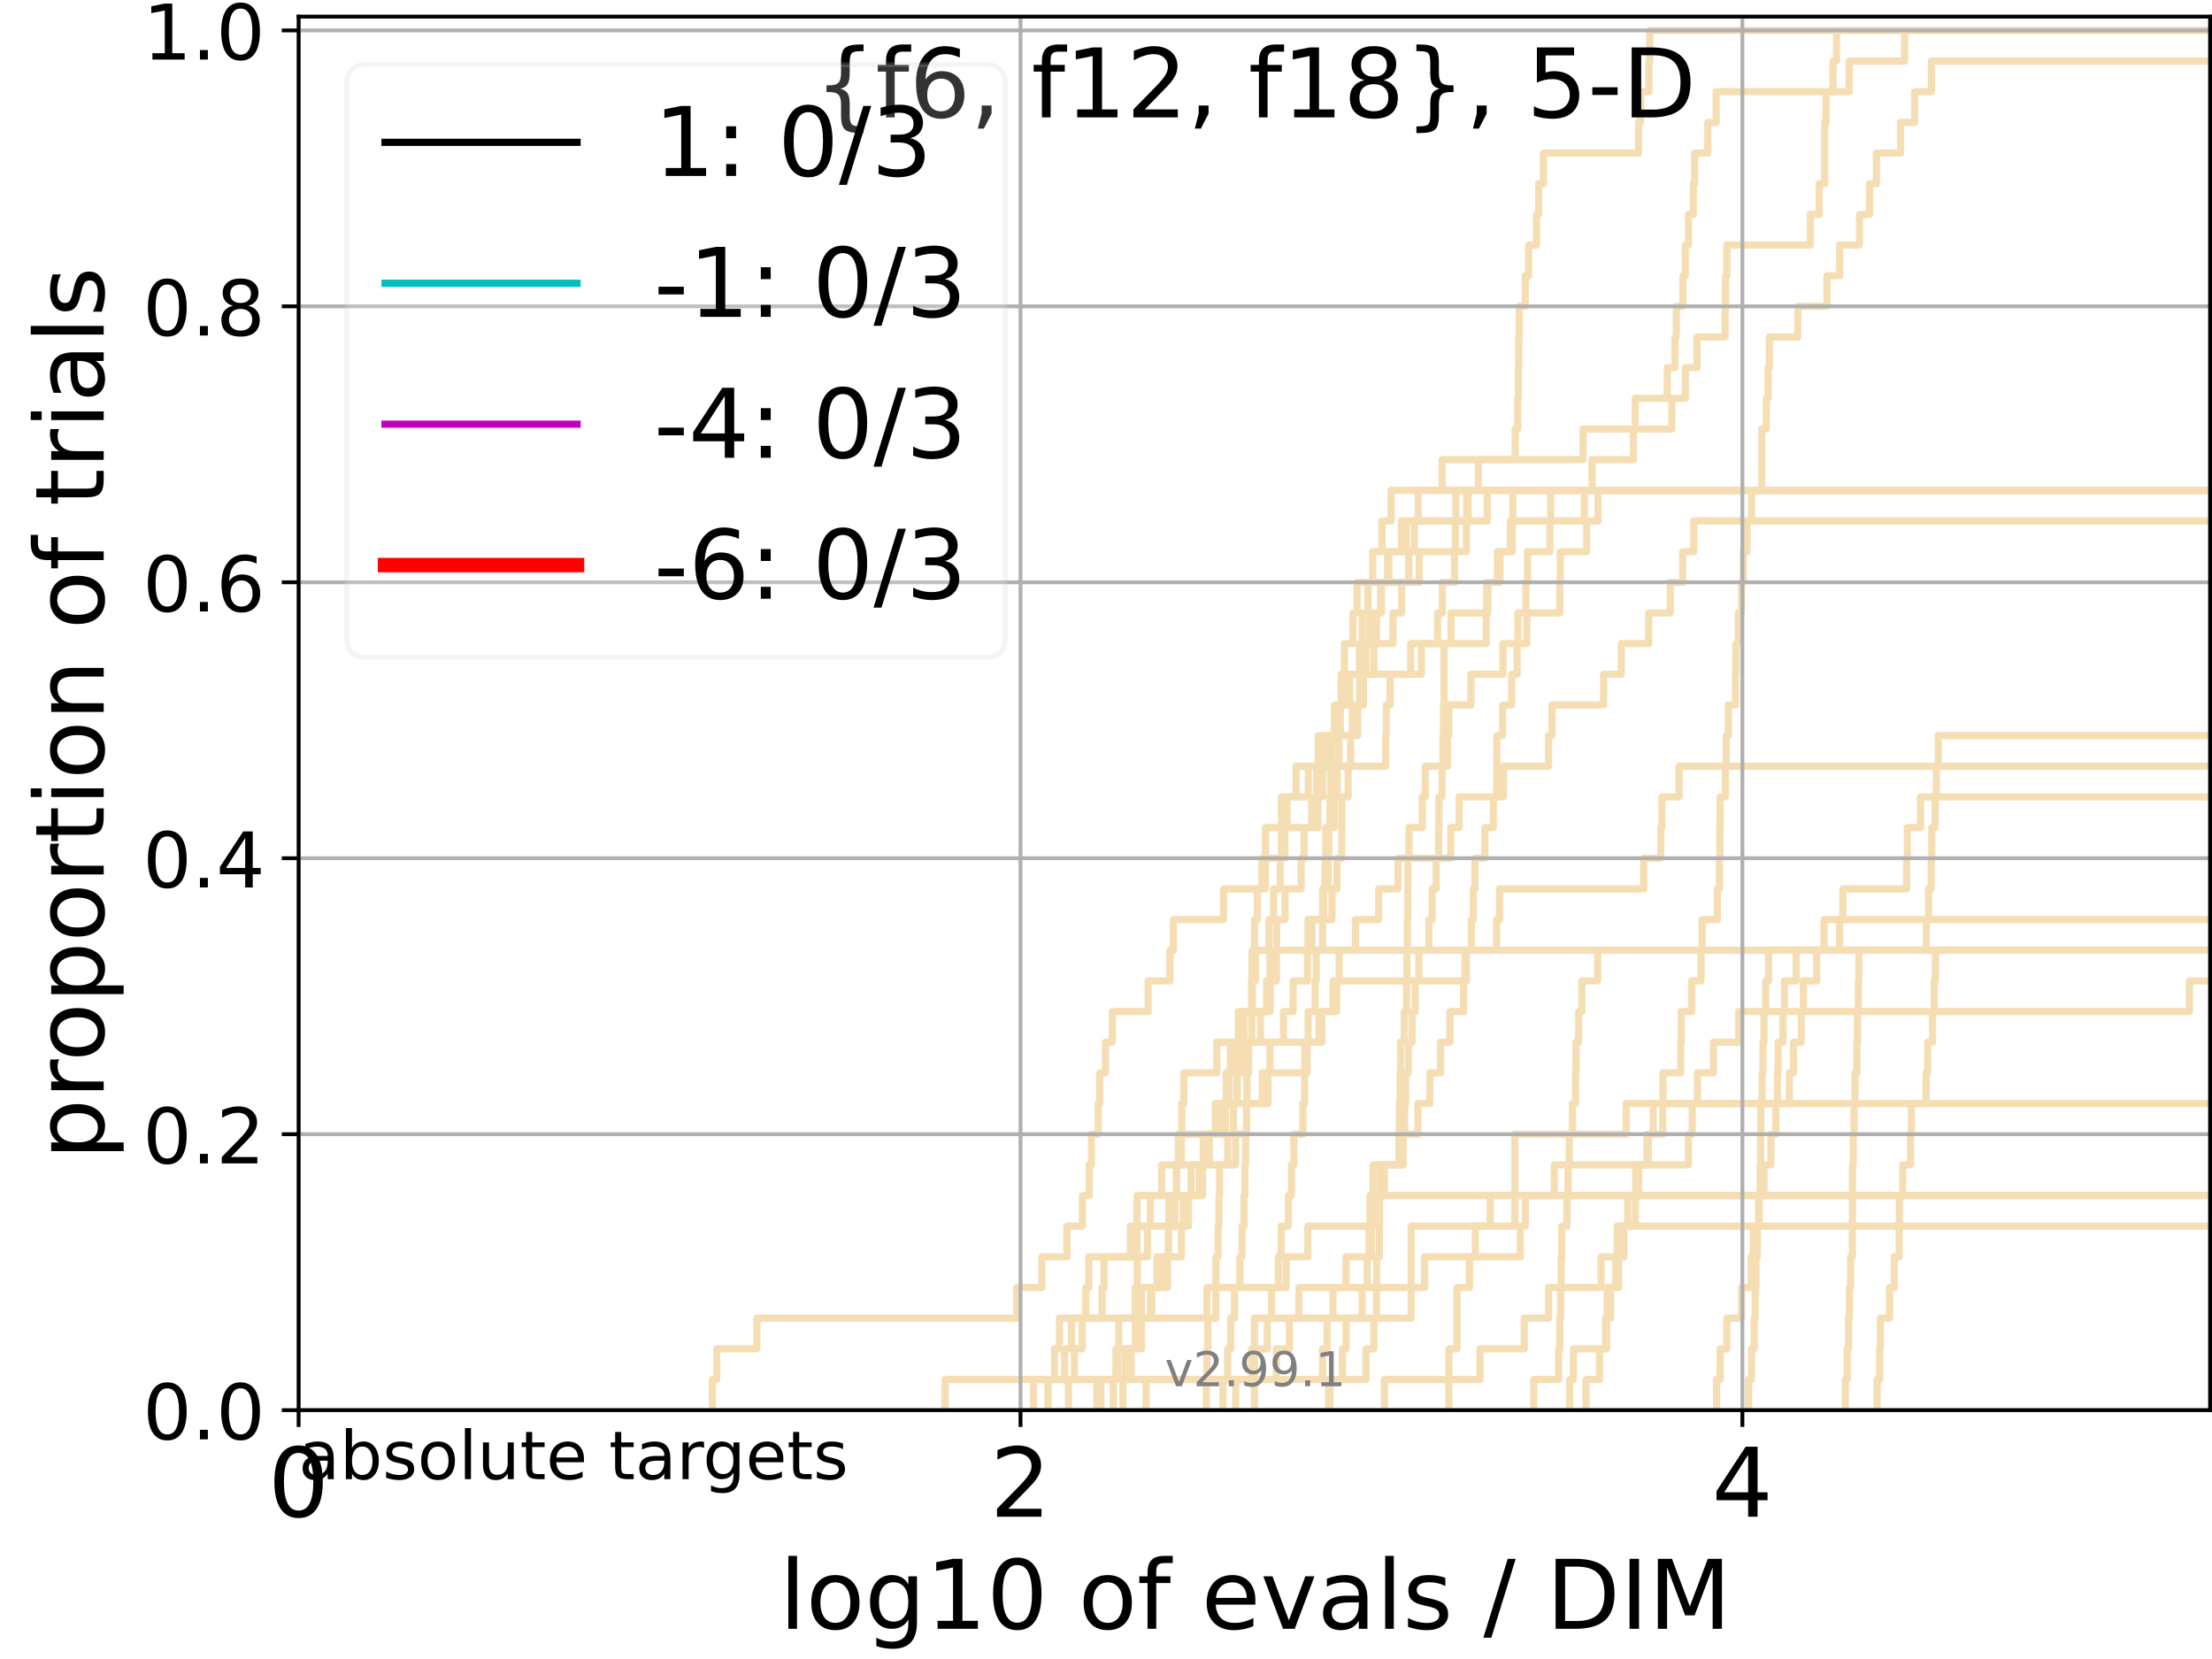 <?xml version="1.0" encoding="utf-8" standalone="no"?>
<!DOCTYPE svg PUBLIC "-//W3C//DTD SVG 1.1//EN"
  "http://www.w3.org/Graphics/SVG/1.1/DTD/svg11.dtd">
<!-- Created with matplotlib (https://matplotlib.org/) -->
<svg height="345.6pt" version="1.1" viewBox="0 0 460.8 345.6" width="460.8pt" xmlns="http://www.w3.org/2000/svg" xmlns:xlink="http://www.w3.org/1999/xlink">
 <defs>
  <style type="text/css">*{stroke-linecap:butt;stroke-linejoin:round;}</style>
 </defs>
 <g id="figure_1">
  <g id="patch_1">
   <path d="M 0 345.6 
L 460.8 345.6 
L 460.8 0 
L 0 0 
z
" style="fill:#ffffff;"/>
  </g>
  <g id="axes_1">
   <g id="patch_2">
    <path d="M 62.208 293.76 
L 460.8 293.76 
L 460.8 3.456 
L 62.208 3.456 
z
" style="fill:#ffffff;"/>
   </g>
   <g id="line2d_1">
    <path clip-path="url(#p919d29b42c)" d="M 228.506 293.76 
L 228.506 287.373 
L 232.468 287.373 
L 232.468 280.985 
L 233.066 280.985 
L 233.066 274.598 
L 251.44 274.598 
L 251.44 268.211 
L 267.926 268.211 
L 267.926 261.823 
L 272.456 261.823 
L 272.456 255.436 
L 285.392 255.436 
L 285.392 249.049 
L 285.392 249.049 
L 285.392 249.049 
L 460.8 249.049 
" style="fill:none;stroke:#f5deb3;stroke-linecap:square;stroke-width:1.5;"/>
   </g>
   <g id="line2d_2"/>
   <g id="line2d_3">
    <path clip-path="url(#p919d29b42c)" d="M 148.387 293.76 
L 148.387 287.373 
L 149.307 287.373 
L 149.307 280.985 
L 157.665 280.985 
L 157.665 274.598 
L 211.798 274.598 
L 211.798 268.211 
L 217.041 268.211 
L 217.041 261.823 
L 222.246 261.823 
L 222.246 255.436 
L 225.482 255.436 
L 225.482 249.049 
L 226.903 249.049 
L 226.903 242.661 
L 227.363 242.661 
L 227.363 236.274 
L 228.786 236.274 
L 228.786 229.887 
L 229.102 229.887 
L 229.102 223.499 
L 230.301 223.499 
L 230.301 217.112 
L 231.713 217.112 
L 231.713 210.725 
L 239.188 210.725 
L 239.188 204.337 
L 243.718 204.337 
L 243.718 197.95 
L 244.44 197.95 
L 244.44 191.563 
L 254.889 191.563 
L 254.889 185.175 
L 262.89 185.175 
L 262.89 178.788 
L 266.952 178.788 
L 266.952 172.401 
L 274.549 172.401 
L 274.549 166.013 
L 275.542 166.013 
L 275.542 159.626 
L 277.055 159.626 
L 277.055 153.239 
L 278.881 153.239 
L 278.881 146.851 
L 281.167 146.851 
L 281.167 140.464 
L 286.204 140.464 
L 286.204 134.077 
L 290.187 134.077 
L 290.187 127.69 
L 292.004 127.69 
L 292.004 121.302 
L 295.65 121.302 
L 295.65 114.915 
L 303.188 114.915 
L 303.188 108.528 
L 303.269 108.528 
L 303.269 102.14 
L 303.269 102.14 
L 303.269 102.14 
L 460.8 102.14 
" style="fill:none;stroke:#f5deb3;stroke-linecap:square;stroke-width:1.5;"/>
   </g>
   <g id="line2d_4">
    <path clip-path="url(#p919d29b42c)" d="M 231.93 293.76 
L 231.93 287.373 
L 232.856 287.373 
L 232.856 280.985 
L 237.8 280.985 
L 237.8 274.598 
L 239.676 274.598 
L 239.676 268.211 
L 242.382 268.211 
L 242.382 261.823 
L 243.44 261.823 
L 243.44 255.436 
L 244.759 255.436 
L 244.759 249.049 
L 245.075 249.049 
L 245.075 242.661 
L 246.12 242.661 
L 246.12 236.274 
L 253.182 236.274 
L 253.182 229.887 
L 257.747 229.887 
L 257.747 223.499 
L 258.715 223.499 
L 258.715 217.112 
L 259.126 217.112 
L 259.126 210.725 
L 263.856 210.725 
L 263.856 204.337 
L 265.91 204.337 
L 265.91 197.95 
L 273.301 197.95 
L 273.301 191.563 
L 275.732 191.563 
L 275.732 185.175 
L 276.005 185.175 
L 276.005 178.788 
L 276.182 178.788 
L 276.182 172.401 
L 277.046 172.401 
L 277.046 166.013 
L 277.191 166.013 
L 277.191 159.626 
L 277.416 159.626 
L 277.416 153.239 
L 279.205 153.239 
L 279.205 146.851 
L 279.994 146.851 
L 279.994 140.464 
L 280.069 140.464 
L 280.069 134.077 
L 281.855 134.077 
L 281.855 127.69 
L 282.713 127.69 
L 282.713 121.302 
L 289.326 121.302 
L 289.326 114.915 
L 292.932 114.915 
L 292.932 108.528 
L 295.439 108.528 
L 295.439 102.14 
L 295.439 102.14 
L 295.439 102.14 
L 460.8 102.14 
" style="fill:none;stroke:#f5deb3;stroke-linecap:square;stroke-width:1.5;"/>
   </g>
   <g id="line2d_5"/>
   <g id="line2d_6"/>
   <g id="line2d_7">
    <path clip-path="url(#p919d29b42c)" d="M 254.763 293.76 
L 254.763 287.373 
L 255.754 287.373 
L 255.754 280.985 
L 256.392 280.985 
L 256.392 274.598 
L 257.168 274.598 
L 257.168 268.211 
L 258.299 268.211 
L 258.299 261.823 
L 258.731 261.823 
L 258.731 255.436 
L 259.142 255.436 
L 259.142 249.049 
L 259.33 249.049 
L 259.33 242.661 
L 259.485 242.661 
L 259.485 236.274 
L 259.702 236.274 
L 259.702 229.887 
L 259.764 229.887 
L 259.764 223.499 
L 260.101 223.499 
L 260.101 217.112 
L 260.765 217.112 
L 260.765 210.725 
L 260.884 210.725 
L 260.884 204.337 
L 261.533 204.337 
L 261.533 197.95 
L 264.341 197.95 
L 264.341 191.563 
L 265.33 191.563 
L 265.33 185.175 
L 266.691 185.175 
L 266.691 178.788 
L 267.673 178.788 
L 267.673 172.401 
L 268.094 172.401 
L 268.094 166.013 
L 269.995 166.013 
L 269.995 159.626 
L 274.588 159.626 
L 274.588 153.239 
L 277.959 153.239 
L 277.959 146.851 
L 279.4 146.851 
L 279.4 140.464 
L 296.093 140.464 
L 296.093 134.077 
L 302.275 134.077 
L 302.275 127.69 
L 309.957 127.69 
L 309.957 121.302 
L 311.921 121.302 
L 311.921 114.915 
L 314.631 114.915 
L 314.631 108.528 
L 315.157 108.528 
L 315.157 102.14 
L 461.8 102.14 
" style="fill:none;stroke:#f5deb3;stroke-linecap:square;stroke-width:1.5;"/>
   </g>
   <g id="line2d_8">
    <path clip-path="url(#p919d29b42c)" d="M 364.257 293.76 
L 364.257 287.373 
L 364.877 287.373 
L 364.877 280.985 
L 365.419 280.985 
L 365.419 274.598 
L 365.651 274.598 
L 365.651 268.211 
L 365.783 268.211 
L 365.783 261.823 
L 366.086 261.823 
L 366.086 255.436 
L 366.465 255.436 
L 366.465 249.049 
L 366.68 249.049 
L 366.68 242.661 
L 366.787 242.661 
L 366.787 236.274 
L 366.827 236.274 
L 366.827 229.887 
L 367.068 229.887 
L 367.068 223.499 
L 367.26 223.499 
L 367.26 217.112 
L 367.475 217.112 
L 367.475 210.725 
L 367.827 210.725 
L 367.827 204.337 
L 368.431 204.337 
L 368.431 197.95 
L 383.223 197.95 
L 383.223 191.563 
L 383.223 191.563 
L 383.223 191.563 
L 460.8 191.563 
" style="fill:none;stroke:#f5deb3;stroke-linecap:square;stroke-width:1.5;"/>
   </g>
   <g id="line2d_9">
    <path clip-path="url(#p919d29b42c)" d="M 251.301 293.76 
L 251.301 287.373 
L 251.42 287.373 
L 251.42 280.985 
L 251.619 280.985 
L 251.619 274.598 
L 253.276 274.598 
L 253.276 268.211 
L 253.295 268.211 
L 253.295 261.823 
L 253.742 261.823 
L 253.742 255.436 
L 253.927 255.436 
L 253.927 249.049 
L 254.056 249.049 
L 254.056 242.661 
L 255.754 242.661 
L 255.754 236.274 
L 256.967 236.274 
L 256.967 229.887 
L 257.681 229.887 
L 257.681 223.499 
L 257.796 223.499 
L 257.796 217.112 
L 258.331 217.112 
L 258.331 210.725 
L 260.705 210.725 
L 260.705 204.337 
L 260.84 204.337 
L 260.84 197.95 
L 261.342 197.95 
L 261.342 191.563 
L 261.924 191.563 
L 261.924 185.175 
L 263.624 185.175 
L 263.624 178.788 
L 263.638 178.788 
L 263.638 172.401 
L 266.927 172.401 
L 266.927 166.013 
L 272.549 166.013 
L 272.549 159.626 
L 288.647 159.626 
L 288.647 153.239 
L 288.786 153.239 
L 288.786 146.851 
L 289.575 146.851 
L 289.575 140.464 
L 293.883 140.464 
L 293.883 134.077 
L 299.477 134.077 
L 299.477 127.69 
L 300.479 127.69 
L 300.479 121.302 
L 303.004 121.302 
L 303.004 114.915 
L 305.477 114.915 
L 305.477 108.528 
L 305.829 108.528 
L 305.829 102.14 
L 307.953 102.14 
L 307.953 95.753 
L 315.648 95.753 
L 315.648 89.366 
L 316.167 89.366 
L 316.167 82.978 
L 316.295 82.978 
L 316.295 76.591 
L 316.377 76.591 
L 316.377 70.204 
L 316.488 70.204 
L 316.488 63.816 
L 317.736 63.816 
L 317.736 57.429 
L 318.451 57.429 
L 318.451 51.042 
L 320.094 51.042 
L 320.094 44.654 
L 320.543 44.654 
L 320.543 38.267 
L 321.506 38.267 
L 321.506 31.88 
L 341.333 31.88 
L 341.333 25.492 
L 341.788 25.492 
L 341.788 19.105 
L 343.503 19.105 
L 343.503 12.718 
L 343.681 12.718 
L 343.681 6.33 
L 343.681 6.33 
L 343.681 6.33 
L 460.8 6.33 
" style="fill:none;stroke:#f5deb3;stroke-linecap:square;stroke-width:1.5;"/>
   </g>
   <g id="line2d_10">
    <path clip-path="url(#p919d29b42c)" d="M 391.042 293.76 
L 391.042 287.373 
L 391.575 287.373 
L 391.575 280.985 
L 391.708 280.985 
L 391.708 274.598 
L 393.638 274.598 
L 393.638 268.211 
L 394.61 268.211 
L 394.61 261.823 
L 395.641 261.823 
L 395.641 255.436 
L 395.675 255.436 
L 395.675 249.049 
L 396.383 249.049 
L 396.383 242.661 
L 397.989 242.661 
L 397.989 236.274 
L 398.17 236.274 
L 398.17 229.887 
L 401.229 229.887 
L 401.229 223.499 
L 401.578 223.499 
L 401.578 217.112 
L 402.575 217.112 
L 402.575 210.725 
L 402.914 210.725 
L 402.914 204.337 
L 403.194 204.337 
L 403.194 197.95 
L 403.194 197.95 
L 403.194 197.95 
L 460.8 197.95 
" style="fill:none;stroke:#f5deb3;stroke-linecap:square;stroke-width:1.5;"/>
   </g>
   <g id="line2d_11">
    <path clip-path="url(#p919d29b42c)" d="M 233.927 293.76 
L 233.927 287.373 
L 235.616 287.373 
L 235.616 280.985 
L 236.507 280.985 
L 236.507 274.598 
L 239.932 274.598 
L 239.932 268.211 
L 241.016 268.211 
L 241.016 261.823 
L 243.389 261.823 
L 243.389 255.436 
L 243.516 255.436 
L 243.516 249.049 
L 245.099 249.049 
L 245.099 242.661 
L 245.459 242.661 
L 245.459 236.274 
L 246.19 236.274 
L 246.19 229.887 
L 246.608 229.887 
L 246.608 223.499 
L 253.482 223.499 
L 253.482 217.112 
L 257.959 217.112 
L 257.959 210.725 
L 264.448 210.725 
L 264.448 204.337 
L 264.555 204.337 
L 264.555 197.95 
L 264.555 197.95 
L 264.555 197.95 
L 460.8 197.95 
" style="fill:none;stroke:#f5deb3;stroke-linecap:square;stroke-width:1.5;"/>
   </g>
   <g id="line2d_12">
    <path clip-path="url(#p919d29b42c)" d="M 229.338 293.76 
L 229.338 287.373 
L 265.884 287.373 
L 265.884 280.985 
L 268.603 280.985 
L 268.603 274.598 
L 270.586 274.598 
L 270.586 268.211 
L 296.765 268.211 
L 296.765 261.823 
L 316.699 261.823 
L 316.699 255.436 
L 317.749 255.436 
L 317.749 249.049 
L 323.778 249.049 
L 323.778 242.661 
L 343.372 242.661 
L 343.372 236.274 
L 346.373 236.274 
L 346.373 229.887 
L 372.755 229.887 
L 372.755 223.499 
L 373.615 223.499 
L 373.615 217.112 
L 375.232 217.112 
L 375.232 210.725 
L 375.67 210.725 
L 375.67 204.337 
L 378.454 204.337 
L 378.454 197.95 
L 379.977 197.95 
L 379.977 191.563 
L 383.903 191.563 
L 383.903 185.175 
L 397.19 185.175 
L 397.19 178.788 
L 397.33 178.788 
L 397.33 172.401 
L 400.086 172.401 
L 400.086 166.013 
L 400.086 166.013 
L 400.086 166.013 
L 460.8 166.013 
" style="fill:none;stroke:#f5deb3;stroke-linecap:square;stroke-width:1.5;"/>
   </g>
   <g id="line2d_13">
    <path clip-path="url(#p919d29b42c)" d="M 301.819 293.76 
L 301.819 287.373 
L 301.819 287.373 
L 301.819 280.985 
L 303.525 280.985 
L 303.525 274.598 
L 303.525 274.598 
L 303.525 268.211 
L 306.121 268.211 
L 306.121 261.823 
L 307.334 261.823 
L 307.334 255.436 
L 310.421 255.436 
L 310.421 249.049 
L 310.421 249.049 
L 310.421 249.049 
L 460.8 249.049 
" style="fill:none;stroke:#f5deb3;stroke-linecap:square;stroke-width:1.5;"/>
   </g>
   <g id="line2d_14">
    <path clip-path="url(#p919d29b42c)" d="M 222.584 293.76 
L 222.584 287.373 
L 234.433 287.373 
L 234.433 280.985 
L 236.664 280.985 
L 236.664 274.598 
L 237.8 274.598 
L 237.8 268.211 
L 243.211 268.211 
L 243.211 261.823 
L 246.12 261.823 
L 246.12 255.436 
L 246.492 255.436 
L 246.492 249.049 
L 250.513 249.049 
L 250.513 242.661 
L 251.141 242.661 
L 251.141 236.274 
L 254.275 236.274 
L 254.275 229.887 
L 255.421 229.887 
L 255.421 223.499 
L 256.306 223.499 
L 256.306 217.112 
L 274.783 217.112 
L 274.783 210.725 
L 278.449 210.725 
L 278.449 204.337 
L 305.474 204.337 
L 305.474 197.95 
L 311.771 197.95 
L 311.771 191.563 
L 312.388 191.563 
L 312.388 185.175 
L 342.418 185.175 
L 342.418 178.788 
L 345.968 178.788 
L 345.968 172.401 
L 346.204 172.401 
L 346.204 166.013 
L 349.769 166.013 
L 349.769 159.626 
L 349.769 159.626 
L 349.769 159.626 
L 460.8 159.626 
" style="fill:none;stroke:#f5deb3;stroke-linecap:square;stroke-width:1.5;"/>
   </g>
   <g id="line2d_15"/>
   <g id="line2d_16">
    <path clip-path="url(#p919d29b42c)" d="M 326.994 293.76 
L 326.994 287.373 
L 327.776 287.373 
L 327.776 280.985 
L 334.68 280.985 
L 334.68 274.598 
L 334.8 274.598 
L 334.8 268.211 
L 336.6 268.211 
L 336.6 261.823 
L 336.883 261.823 
L 336.883 255.436 
L 340.684 255.436 
L 340.684 249.049 
L 340.742 249.049 
L 340.742 242.661 
L 351.731 242.661 
L 351.731 236.274 
L 352.524 236.274 
L 352.524 229.887 
L 353.607 229.887 
L 353.607 223.499 
L 356.953 223.499 
L 356.953 217.112 
L 362.181 217.112 
L 362.181 210.725 
L 456.104 210.725 
L 456.104 204.337 
L 461.8 204.337 
" style="fill:none;stroke:#f5deb3;stroke-linecap:square;stroke-width:1.5;"/>
   </g>
   <g id="line2d_17">
    <path clip-path="url(#p919d29b42c)" d="M 330.392 293.76 
L 330.392 287.373 
L 333.206 287.373 
L 333.206 280.985 
L 334.459 280.985 
L 334.459 274.598 
L 335.502 274.598 
L 335.502 268.211 
L 337.194 268.211 
L 337.194 261.823 
L 337.287 261.823 
L 337.287 255.436 
L 339.079 255.436 
L 339.079 249.049 
L 341.368 249.049 
L 341.368 242.661 
L 343.099 242.661 
L 343.099 236.274 
L 344.395 236.274 
L 344.395 229.887 
L 346.442 229.887 
L 346.442 223.499 
L 350.125 223.499 
L 350.125 217.112 
L 350.227 217.112 
L 350.227 210.725 
L 352.396 210.725 
L 352.396 204.337 
L 354.366 204.337 
L 354.366 197.95 
L 354.567 197.95 
L 354.567 191.563 
L 357.756 191.563 
L 357.756 185.175 
L 358.198 185.175 
L 358.198 178.788 
L 358.27 178.788 
L 358.27 172.401 
L 358.331 172.401 
L 358.331 166.013 
L 359.434 166.013 
L 359.434 159.626 
L 359.582 159.626 
L 359.582 153.239 
L 360.054 153.239 
L 360.054 146.851 
L 361.541 146.851 
L 361.541 140.464 
L 361.628 140.464 
L 361.628 134.077 
L 362.128 134.077 
L 362.128 127.69 
L 362.798 127.69 
L 362.798 121.302 
L 363.172 121.302 
L 363.172 114.915 
L 363.931 114.915 
L 363.931 108.528 
L 364.872 108.528 
L 364.872 102.14 
L 367.018 102.14 
L 367.018 95.753 
L 367.031 95.753 
L 367.031 89.366 
L 367.94 89.366 
L 367.94 82.978 
L 368.328 82.978 
L 368.328 76.591 
L 368.581 76.591 
L 368.581 70.204 
L 374.532 70.204 
L 374.532 63.816 
L 380.602 63.816 
L 380.602 57.429 
L 383.239 57.429 
L 383.239 51.042 
L 387.36 51.042 
L 387.36 44.654 
L 389.449 44.654 
L 389.449 38.267 
L 390.896 38.267 
L 390.896 31.88 
L 395.913 31.88 
L 395.913 25.492 
L 398.845 25.492 
L 398.845 19.105 
L 402.35 19.105 
L 402.35 12.718 
L 402.35 12.718 
L 402.35 12.718 
L 460.8 12.718 
" style="fill:none;stroke:#f5deb3;stroke-linecap:square;stroke-width:1.5;"/>
   </g>
   <g id="line2d_18">
    <path clip-path="url(#p919d29b42c)" d="M 196.875 293.76 
L 196.875 287.373 
L 219.668 287.373 
L 219.668 280.985 
L 220.704 280.985 
L 220.704 274.598 
L 226.178 274.598 
L 226.178 268.211 
L 226.818 268.211 
L 226.818 261.823 
L 236.851 261.823 
L 236.851 255.436 
L 239.619 255.436 
L 239.619 249.049 
L 241.986 249.049 
L 241.986 242.661 
L 250.656 242.661 
L 250.656 236.274 
L 253.351 236.274 
L 253.351 229.887 
L 264.14 229.887 
L 264.14 223.499 
L 264.555 223.499 
L 264.555 217.112 
L 267.382 217.112 
L 267.382 210.725 
L 269.392 210.725 
L 269.392 204.337 
L 272.382 204.337 
L 272.382 197.95 
L 272.477 197.95 
L 272.477 191.563 
L 277.47 191.563 
L 277.47 185.175 
L 278.51 185.175 
L 278.51 178.788 
L 279.51 178.788 
L 279.51 172.401 
L 279.527 172.401 
L 279.527 166.013 
L 280.837 166.013 
L 280.837 159.626 
L 281.358 159.626 
L 281.358 153.239 
L 282.835 153.239 
L 282.835 146.851 
L 283.258 146.851 
L 283.258 140.464 
L 284.559 140.464 
L 284.559 134.077 
L 285.3 134.077 
L 285.3 127.69 
L 287.613 127.69 
L 287.613 121.302 
L 289.064 121.302 
L 289.064 114.915 
L 291.935 114.915 
L 291.935 108.528 
L 305.553 108.528 
L 305.553 102.14 
L 305.553 102.14 
L 305.553 102.14 
L 460.8 102.14 
" style="fill:none;stroke:#f5deb3;stroke-linecap:square;stroke-width:1.5;"/>
   </g>
   <g id="line2d_19">
    <path clip-path="url(#p919d29b42c)" d="M 357.607 293.76 
L 357.607 291.631 
L 357.607 291.631 
L 357.607 289.502 
L 357.607 289.502 
L 357.607 287.373 
L 358.346 287.373 
L 358.346 285.244 
L 358.346 285.244 
L 358.346 283.114 
L 358.346 283.114 
L 358.346 280.985 
L 359.729 280.985 
L 359.729 278.856 
L 359.729 278.856 
L 359.729 276.727 
L 359.729 276.727 
L 359.729 274.598 
L 362.776 274.598 
L 362.776 272.469 
L 362.776 272.469 
L 362.776 270.34 
L 362.776 270.34 
L 362.776 268.211 
L 364.801 268.211 
L 364.801 266.082 
L 364.801 266.082 
L 364.801 263.952 
L 364.801 263.952 
L 364.801 261.823 
L 365.223 261.823 
L 365.223 259.694 
L 365.223 259.694 
L 365.223 257.565 
L 365.223 257.565 
L 365.223 255.436 
L 366.354 255.436 
L 366.354 253.307 
L 366.354 253.307 
L 366.354 251.178 
L 366.354 251.178 
L 366.354 249.049 
L 367.486 249.049 
L 367.486 246.92 
L 367.486 246.92 
L 367.486 244.79 
L 367.486 244.79 
L 367.486 242.661 
L 368.922 242.661 
L 368.922 240.532 
L 368.922 240.532 
L 368.922 238.403 
L 368.922 238.403 
L 368.922 236.274 
L 369.925 236.274 
L 369.925 234.145 
L 369.925 234.145 
L 369.925 232.016 
L 369.925 232.016 
L 369.925 229.887 
L 370.271 229.887 
L 370.271 227.758 
L 370.271 227.758 
L 370.271 225.629 
L 370.271 225.629 
L 370.271 223.499 
L 370.409 223.499 
L 370.409 221.37 
L 370.409 221.37 
L 370.409 219.241 
L 370.409 219.241 
L 370.409 217.112 
L 371.413 217.112 
L 371.413 214.983 
L 371.413 214.983 
L 371.413 212.854 
L 371.413 212.854 
L 371.413 210.725 
L 371.73 210.725 
L 371.73 208.596 
L 371.73 208.596 
L 371.73 206.467 
L 371.73 206.467 
L 371.73 204.337 
L 374.182 204.337 
L 374.182 202.208 
L 374.182 202.208 
L 374.182 200.079 
L 374.182 200.079 
L 374.182 197.95 
L 374.182 197.95 
L 374.182 197.95 
L 460.8 197.95 
" style="fill:none;stroke:#f5deb3;stroke-linecap:square;stroke-width:1.5;"/>
   </g>
   <g id="line2d_20">
    <path clip-path="url(#p919d29b42c)" d="M 218.327 293.76 
L 218.327 287.373 
L 223.811 287.373 
L 223.811 280.985 
L 225.438 280.985 
L 225.438 274.598 
L 236.476 274.598 
L 236.476 268.211 
L 236.913 268.211 
L 236.913 261.823 
L 239.043 261.823 
L 239.043 255.436 
L 247.562 255.436 
L 247.562 249.049 
L 248.117 249.049 
L 248.117 242.661 
L 257.401 242.661 
L 257.401 236.274 
L 259.687 236.274 
L 259.687 229.887 
L 262.932 229.887 
L 262.932 223.499 
L 272.288 223.499 
L 272.288 217.112 
L 275.371 217.112 
L 275.371 210.725 
L 277.72 210.725 
L 277.72 204.337 
L 278.975 204.337 
L 278.975 197.95 
L 282.368 197.95 
L 282.368 191.563 
L 287.19 191.563 
L 287.19 185.175 
L 291.22 185.175 
L 291.22 178.788 
L 302.212 178.788 
L 302.212 172.401 
L 303.981 172.401 
L 303.981 166.013 
L 313.19 166.013 
L 313.19 159.626 
L 322.587 159.626 
L 322.587 153.239 
L 323.315 153.239 
L 323.315 146.851 
L 334.07 146.851 
L 334.07 140.464 
L 337.732 140.464 
L 337.732 134.077 
L 343.461 134.077 
L 343.461 127.69 
L 347.934 127.69 
L 347.934 121.302 
L 350.545 121.302 
L 350.545 114.915 
L 352.853 114.915 
L 352.853 108.528 
L 352.853 108.528 
L 352.853 108.528 
L 460.8 108.528 
" style="fill:none;stroke:#f5deb3;stroke-linecap:square;stroke-width:1.5;"/>
   </g>
   <g id="line2d_21"/>
   <g id="line2d_22">
    <path clip-path="url(#p919d29b42c)" d="M 215.285 293.76 
L 215.285 287.373 
L 221.756 287.373 
L 221.756 280.985 
L 223.203 280.985 
L 223.203 274.598 
L 229.571 274.598 
L 229.571 268.211 
L 229.996 268.211 
L 229.996 261.823 
L 235.486 261.823 
L 235.486 255.436 
L 236.851 255.436 
L 236.851 249.049 
L 249.831 249.049 
L 249.831 242.661 
L 251.914 242.661 
L 251.914 236.274 
L 255.262 236.274 
L 255.262 229.887 
L 256.048 229.887 
L 256.048 223.499 
L 256.664 223.499 
L 256.664 217.112 
L 262.595 217.112 
L 262.595 210.725 
L 264.595 210.725 
L 264.595 204.337 
L 265.161 204.337 
L 265.161 197.95 
L 265.935 197.95 
L 265.935 191.563 
L 267.685 191.563 
L 267.685 185.175 
L 271.047 185.175 
L 271.047 178.788 
L 271.674 178.788 
L 271.674 172.401 
L 273.25 172.401 
L 273.25 166.013 
L 274.283 166.013 
L 274.283 159.626 
L 275.732 159.626 
L 275.732 153.239 
L 281.722 153.239 
L 281.722 146.851 
L 284.021 146.851 
L 284.021 140.464 
L 284.248 140.464 
L 284.248 134.077 
L 286.755 134.077 
L 286.755 127.69 
L 287.783 127.69 
L 287.783 121.302 
L 293.458 121.302 
L 293.458 114.915 
L 294.612 114.915 
L 294.612 108.528 
L 309.821 108.528 
L 309.821 102.14 
L 309.821 102.14 
L 309.821 102.14 
L 460.8 102.14 
" style="fill:none;stroke:#f5deb3;stroke-linecap:square;stroke-width:1.5;"/>
   </g>
   <g id="line2d_23">
    <path clip-path="url(#p919d29b42c)" d="M 319.511 293.76 
L 319.511 287.373 
L 324.676 287.373 
L 324.676 280.985 
L 324.924 280.985 
L 324.924 274.598 
L 325.1 274.598 
L 325.1 268.211 
L 325.221 268.211 
L 325.221 261.823 
L 325.339 261.823 
L 325.339 255.436 
L 326.421 255.436 
L 326.421 249.049 
L 326.66 249.049 
L 326.66 242.661 
L 326.897 242.661 
L 326.897 236.274 
L 327.561 236.274 
L 327.561 229.887 
L 328.209 229.887 
L 328.209 223.499 
L 328.317 223.499 
L 328.317 217.112 
L 328.852 217.112 
L 328.852 210.725 
L 329.538 210.725 
L 329.538 204.337 
L 332.825 204.337 
L 332.825 197.95 
L 332.825 197.95 
L 332.825 197.95 
L 460.8 197.95 
" style="fill:none;stroke:#f5deb3;stroke-linecap:square;stroke-width:1.5;"/>
   </g>
   <g id="line2d_24">
    <path clip-path="url(#p919d29b42c)" d="M 276.773 293.76 
L 276.773 287.373 
L 279.661 287.373 
L 279.661 280.985 
L 280.406 280.985 
L 280.406 274.598 
L 283.742 274.598 
L 283.742 268.211 
L 284.818 268.211 
L 284.818 261.823 
L 285.707 261.823 
L 285.707 255.436 
L 286.032 255.436 
L 286.032 249.049 
L 288.417 249.049 
L 288.417 242.661 
L 292.016 242.661 
L 292.016 236.274 
L 292.613 236.274 
L 292.613 229.887 
L 292.826 229.887 
L 292.826 223.499 
L 293.381 223.499 
L 293.381 217.112 
L 294.164 217.112 
L 294.164 210.725 
L 294.823 210.725 
L 294.823 204.337 
L 295.562 204.337 
L 295.562 197.95 
L 297.665 197.95 
L 297.665 191.563 
L 298.353 191.563 
L 298.353 185.175 
L 299.169 185.175 
L 299.169 178.788 
L 299.686 178.788 
L 299.686 172.401 
L 299.745 172.401 
L 299.745 166.013 
L 300.408 166.013 
L 300.408 159.626 
L 300.598 159.626 
L 300.598 153.239 
L 300.704 153.239 
L 300.704 146.851 
L 300.823 146.851 
L 300.823 140.464 
L 300.831 140.464 
L 300.831 134.077 
L 309.594 134.077 
L 309.594 127.69 
L 309.705 127.69 
L 309.705 121.302 
L 312.462 121.302 
L 312.462 114.915 
L 315.007 114.915 
L 315.007 108.528 
L 330.05 108.528 
L 330.05 102.14 
L 331.655 102.14 
L 331.655 95.753 
L 340.258 95.753 
L 340.258 89.366 
L 340.646 89.366 
L 340.646 82.978 
L 347.315 82.978 
L 347.315 76.591 
L 348.931 76.591 
L 348.931 70.204 
L 349.209 70.204 
L 349.209 63.816 
L 350.584 63.816 
L 350.584 57.429 
L 351.081 57.429 
L 351.081 51.042 
L 351.751 51.042 
L 351.751 44.654 
L 352.765 44.654 
L 352.765 38.267 
L 353.03 38.267 
L 353.03 31.88 
L 355.775 31.88 
L 355.775 25.492 
L 357.507 25.492 
L 357.507 19.105 
L 381.863 19.105 
L 381.863 12.718 
L 382.582 12.718 
L 382.582 6.33 
L 382.582 6.33 
L 382.582 6.33 
L 460.8 6.33 
" style="fill:none;stroke:#f5deb3;stroke-linecap:square;stroke-width:1.5;"/>
   </g>
   <g id="line2d_25">
    <path clip-path="url(#p919d29b42c)" d="M 384.398 293.76 
L 384.398 287.373 
L 384.796 287.373 
L 384.796 280.985 
L 385.09 280.985 
L 385.09 274.598 
L 385.258 274.598 
L 385.258 268.211 
L 385.507 268.211 
L 385.507 261.823 
L 385.873 261.823 
L 385.873 255.436 
L 385.89 255.436 
L 385.89 249.049 
L 385.913 249.049 
L 385.913 242.661 
L 386.059 242.661 
L 386.059 236.274 
L 386.222 236.274 
L 386.222 229.887 
L 386.423 229.887 
L 386.423 223.499 
L 386.836 223.499 
L 386.836 217.112 
L 386.958 217.112 
L 386.958 210.725 
L 387.125 210.725 
L 387.125 204.337 
L 387.233 204.337 
L 387.233 197.95 
L 401.276 197.95 
L 401.276 191.563 
L 401.758 191.563 
L 401.758 185.175 
L 402.313 185.175 
L 402.313 178.788 
L 402.417 178.788 
L 402.417 172.401 
L 403.114 172.401 
L 403.114 166.013 
L 403.374 166.013 
L 403.374 159.626 
L 403.786 159.626 
L 403.786 153.239 
L 403.786 153.239 
L 403.786 153.239 
L 460.8 153.239 
" style="fill:none;stroke:#f5deb3;stroke-linecap:square;stroke-width:1.5;"/>
   </g>
   <g id="line2d_26">
    <path clip-path="url(#p919d29b42c)" d="M 277.055 293.76 
L 277.055 287.373 
L 284.559 287.373 
L 284.559 280.985 
L 286.204 280.985 
L 286.204 274.598 
L 286.755 274.598 
L 286.755 268.211 
L 286.795 268.211 
L 286.795 261.823 
L 287.342 261.823 
L 287.342 255.436 
L 287.402 255.436 
L 287.402 249.049 
L 287.488 249.049 
L 287.488 242.661 
L 291.425 242.661 
L 291.425 236.274 
L 291.489 236.274 
L 291.489 229.887 
L 291.664 229.887 
L 291.664 223.499 
L 291.762 223.499 
L 291.762 217.112 
L 292.528 217.112 
L 292.528 210.725 
L 293.01 210.725 
L 293.01 204.337 
L 293.094 204.337 
L 293.094 197.95 
L 293.177 197.95 
L 293.177 191.563 
L 293.265 191.563 
L 293.265 185.175 
L 293.276 185.175 
L 293.276 178.788 
L 293.529 178.788 
L 293.529 172.401 
L 296.28 172.401 
L 296.28 166.013 
L 296.898 166.013 
L 296.898 159.626 
L 301.533 159.626 
L 301.533 153.239 
L 301.819 153.239 
L 301.819 146.851 
L 306.421 146.851 
L 306.421 140.464 
L 313.097 140.464 
L 313.097 134.077 
L 318.073 134.077 
L 318.073 127.69 
L 324.937 127.69 
L 324.937 121.302 
L 325.027 121.302 
L 325.027 114.915 
L 330.544 114.915 
L 330.544 108.528 
L 332.892 108.528 
L 332.892 102.14 
L 332.892 102.14 
L 332.892 102.14 
L 460.8 102.14 
" style="fill:none;stroke:#f5deb3;stroke-linecap:square;stroke-width:1.5;"/>
   </g>
   <g id="line2d_27">
    <path clip-path="url(#p919d29b42c)" d="M 238.752 293.76 
L 238.752 287.373 
L 275.504 287.373 
L 275.504 280.985 
L 276.451 280.985 
L 276.451 274.598 
L 277.684 274.598 
L 277.684 268.211 
L 280.398 268.211 
L 280.398 261.823 
L 285.23 261.823 
L 285.23 255.436 
L 285.776 255.436 
L 285.776 249.049 
L 286.005 249.049 
L 286.005 242.661 
L 292.29 242.661 
L 292.29 236.274 
L 295.387 236.274 
L 295.387 229.887 
L 297.862 229.887 
L 297.862 223.499 
L 300.101 223.499 
L 300.101 217.112 
L 302.048 217.112 
L 302.048 210.725 
L 304.895 210.725 
L 304.895 204.337 
L 305.195 204.337 
L 305.195 197.95 
L 306.513 197.95 
L 306.513 191.563 
L 306.919 191.563 
L 306.919 185.175 
L 307.259 185.175 
L 307.259 178.788 
L 309.322 178.788 
L 309.322 172.401 
L 311.103 172.401 
L 311.103 166.013 
L 311.796 166.013 
L 311.796 159.626 
L 311.818 159.626 
L 311.818 153.239 
L 313.028 153.239 
L 313.028 146.851 
L 314.914 146.851 
L 314.914 140.464 
L 316.049 140.464 
L 316.049 134.077 
L 316.213 134.077 
L 316.213 127.69 
L 317.879 127.69 
L 317.879 121.302 
L 318.21 121.302 
L 318.21 114.915 
L 322.878 114.915 
L 322.878 108.528 
L 323.032 108.528 
L 323.032 102.14 
L 323.032 102.14 
L 323.032 102.14 
L 460.8 102.14 
" style="fill:none;stroke:#f5deb3;stroke-linecap:square;stroke-width:1.5;"/>
   </g>
   <g id="line2d_28">
    <path clip-path="url(#p919d29b42c)" d="M 257.434 293.76 
L 257.434 287.373 
L 260.765 287.373 
L 260.765 280.985 
L 264.005 280.985 
L 264.005 274.598 
L 264.886 274.598 
L 264.886 268.211 
L 266.315 268.211 
L 266.315 261.823 
L 266.878 261.823 
L 266.878 255.436 
L 268.391 255.436 
L 268.391 249.049 
L 269.035 249.049 
L 269.035 242.661 
L 269.53 242.661 
L 269.53 236.274 
L 271.427 236.274 
L 271.427 229.887 
L 271.78 229.887 
L 271.78 223.499 
L 271.834 223.499 
L 271.834 217.112 
L 272.508 217.112 
L 272.508 210.725 
L 273.966 210.725 
L 273.966 204.337 
L 274.194 204.337 
L 274.194 197.95 
L 275.523 197.95 
L 275.523 191.563 
L 275.533 191.563 
L 275.533 185.175 
L 276.691 185.175 
L 276.691 178.788 
L 276.819 178.788 
L 276.819 172.401 
L 277.933 172.401 
L 277.933 166.013 
L 278.554 166.013 
L 278.554 159.626 
L 278.924 159.626 
L 278.924 153.239 
L 279.044 153.239 
L 279.044 146.851 
L 279.434 146.851 
L 279.434 140.464 
L 283.198 140.464 
L 283.198 134.077 
L 283.771 134.077 
L 283.771 127.69 
L 284.982 127.69 
L 284.982 121.302 
L 285.956 121.302 
L 285.956 114.915 
L 287.887 114.915 
L 287.887 108.528 
L 289.784 108.528 
L 289.784 102.14 
L 300.399 102.14 
L 300.399 95.753 
L 329.77 95.753 
L 329.77 89.366 
L 348.269 89.366 
L 348.269 82.978 
L 351.103 82.978 
L 351.103 76.591 
L 353.514 76.591 
L 353.514 70.204 
L 359.38 70.204 
L 359.38 63.816 
L 359.453 63.816 
L 359.453 57.429 
L 359.741 57.429 
L 359.741 51.042 
L 377.116 51.042 
L 377.116 44.654 
L 378.953 44.654 
L 378.953 38.267 
L 380.128 38.267 
L 380.128 31.88 
L 380.13 31.88 
L 380.13 25.492 
L 380.391 25.492 
L 380.391 19.105 
L 385.213 19.105 
L 385.213 12.718 
L 396.772 12.718 
L 396.772 6.33 
L 396.772 6.33 
L 396.772 6.33 
L 460.8 6.33 
" style="fill:none;stroke:#f5deb3;stroke-linecap:square;stroke-width:1.5;"/>
   </g>
   <g id="line2d_29">
    <path clip-path="url(#p919d29b42c)" d="M 261.313 293.76 
L 261.313 287.373 
L 261.313 287.373 
L 261.313 280.985 
L 261.313 280.985 
L 261.313 274.598 
L 293.959 274.598 
L 293.959 268.211 
L 293.959 268.211 
L 293.959 261.823 
L 293.959 261.823 
L 293.959 255.436 
L 315.57 255.436 
L 315.57 249.049 
L 315.57 249.049 
L 315.57 242.661 
L 315.57 242.661 
L 315.57 236.274 
L 338.772 236.274 
L 338.772 229.887 
L 338.772 229.887 
L 338.772 229.887 
L 460.8 229.887 
" style="fill:none;stroke:#f5deb3;stroke-linecap:square;stroke-width:1.5;"/>
   </g>
   <g id="line2d_30">
    <path clip-path="url(#p919d29b42c)" d="M 288.397 293.76 
L 288.397 287.373 
L 308.314 287.373 
L 308.314 280.985 
L 317.519 280.985 
L 317.519 274.598 
L 322.61 274.598 
L 322.61 268.211 
L 333.534 268.211 
L 333.534 261.823 
L 338.287 261.823 
L 338.287 255.436 
L 338.287 255.436 
L 338.287 255.436 
L 460.8 255.436 
" style="fill:none;stroke:#f5deb3;stroke-linecap:square;stroke-width:1.5;"/>
   </g>
   <g id="matplotlib.axis_1">
    <g id="xtick_1">
     <g id="line2d_31">
      <path clip-path="url(#p919d29b42c)" d="M 62.208 293.76 
L 62.208 3.456 
" style="fill:none;stroke:#b0b0b0;stroke-linecap:square;stroke-width:0.8;"/>
     </g>
     <g id="line2d_32">
      <defs>
       <path d="M 0 0 
L 0 3.5 
" id="m88c7e7709b" style="stroke:#000000;stroke-width:0.8;"/>
      </defs>
      <g>
       <use style="stroke:#000000;stroke-width:0.8;" x="62.208" xlink:href="#m88c7e7709b" y="293.76"/>
      </g>
     </g>
     <g id="text_1">
      <!-- 0 -->
      <g transform="translate(55.846 315.957)scale(0.2 -0.2)">
       <defs>
        <path d="M 31.781 66.406 
Q 24.172 66.406 20.328 58.906 
Q 16.5 51.422 16.5 36.375 
Q 16.5 21.391 20.328 13.891 
Q 24.172 6.391 31.781 6.391 
Q 39.453 6.391 43.281 13.891 
Q 47.125 21.391 47.125 36.375 
Q 47.125 51.422 43.281 58.906 
Q 39.453 66.406 31.781 66.406 
z
M 31.781 74.219 
Q 44.047 74.219 50.516 64.516 
Q 56.984 54.828 56.984 36.375 
Q 56.984 17.969 50.516 8.266 
Q 44.047 -1.422 31.781 -1.422 
Q 19.531 -1.422 13.062 8.266 
Q 6.594 17.969 6.594 36.375 
Q 6.594 54.828 13.062 64.516 
Q 19.531 74.219 31.781 74.219 
z
" id="DejaVuSans-48"/>
       </defs>
       <use xlink:href="#DejaVuSans-48"/>
      </g>
     </g>
    </g>
    <g id="xtick_2">
     <g id="line2d_33">
      <path clip-path="url(#p919d29b42c)" d="M 212.591 293.76 
L 212.591 3.456 
" style="fill:none;stroke:#b0b0b0;stroke-linecap:square;stroke-width:0.8;"/>
     </g>
     <g id="line2d_34">
      <g>
       <use style="stroke:#000000;stroke-width:0.8;" x="212.591" xlink:href="#m88c7e7709b" y="293.76"/>
      </g>
     </g>
     <g id="text_2">
      <!-- 2 -->
      <g transform="translate(206.229 315.957)scale(0.2 -0.2)">
       <defs>
        <path d="M 19.188 8.297 
L 53.609 8.297 
L 53.609 0 
L 7.328 0 
L 7.328 8.297 
Q 12.938 14.109 22.625 23.891 
Q 32.328 33.688 34.812 36.531 
Q 39.547 41.844 41.422 45.531 
Q 43.312 49.219 43.312 52.781 
Q 43.312 58.594 39.234 62.25 
Q 35.156 65.922 28.609 65.922 
Q 23.969 65.922 18.812 64.312 
Q 13.672 62.703 7.812 59.422 
L 7.812 69.391 
Q 13.766 71.781 18.938 73 
Q 24.125 74.219 28.422 74.219 
Q 39.75 74.219 46.484 68.547 
Q 53.219 62.891 53.219 53.422 
Q 53.219 48.922 51.531 44.891 
Q 49.859 40.875 45.406 35.406 
Q 44.188 33.984 37.641 27.219 
Q 31.109 20.453 19.188 8.297 
z
" id="DejaVuSans-50"/>
       </defs>
       <use xlink:href="#DejaVuSans-50"/>
      </g>
     </g>
    </g>
    <g id="xtick_3">
     <g id="line2d_35">
      <path clip-path="url(#p919d29b42c)" d="M 362.974 293.76 
L 362.974 3.456 
" style="fill:none;stroke:#b0b0b0;stroke-linecap:square;stroke-width:0.8;"/>
     </g>
     <g id="line2d_36">
      <g>
       <use style="stroke:#000000;stroke-width:0.8;" x="362.974" xlink:href="#m88c7e7709b" y="293.76"/>
      </g>
     </g>
     <g id="text_3">
      <!-- 4 -->
      <g transform="translate(356.612 315.957)scale(0.2 -0.2)">
       <defs>
        <path d="M 37.797 64.312 
L 12.891 25.391 
L 37.797 25.391 
z
M 35.203 72.906 
L 47.609 72.906 
L 47.609 25.391 
L 58.016 25.391 
L 58.016 17.188 
L 47.609 17.188 
L 47.609 0 
L 37.797 0 
L 37.797 17.188 
L 4.891 17.188 
L 4.891 26.703 
z
" id="DejaVuSans-52"/>
       </defs>
       <use xlink:href="#DejaVuSans-52"/>
      </g>
     </g>
    </g>
    <g id="text_4">
     <!-- log10 of evals / DIM -->
     <g transform="translate(162.348 339.313)scale(0.2 -0.2)">
      <defs>
       <path d="M 9.422 75.984 
L 18.406 75.984 
L 18.406 0 
L 9.422 0 
z
" id="DejaVuSans-108"/>
       <path d="M 30.609 48.391 
Q 23.391 48.391 19.188 42.75 
Q 14.984 37.109 14.984 27.297 
Q 14.984 17.484 19.156 11.844 
Q 23.344 6.203 30.609 6.203 
Q 37.797 6.203 41.984 11.859 
Q 46.188 17.531 46.188 27.297 
Q 46.188 37.016 41.984 42.703 
Q 37.797 48.391 30.609 48.391 
z
M 30.609 56 
Q 42.328 56 49.016 48.375 
Q 55.719 40.766 55.719 27.297 
Q 55.719 13.875 49.016 6.219 
Q 42.328 -1.422 30.609 -1.422 
Q 18.844 -1.422 12.172 6.219 
Q 5.516 13.875 5.516 27.297 
Q 5.516 40.766 12.172 48.375 
Q 18.844 56 30.609 56 
z
" id="DejaVuSans-111"/>
       <path d="M 45.406 27.984 
Q 45.406 37.75 41.375 43.109 
Q 37.359 48.484 30.078 48.484 
Q 22.859 48.484 18.828 43.109 
Q 14.797 37.75 14.797 27.984 
Q 14.797 18.266 18.828 12.891 
Q 22.859 7.516 30.078 7.516 
Q 37.359 7.516 41.375 12.891 
Q 45.406 18.266 45.406 27.984 
z
M 54.391 6.781 
Q 54.391 -7.172 48.188 -13.984 
Q 42 -20.797 29.203 -20.797 
Q 24.469 -20.797 20.266 -20.094 
Q 16.062 -19.391 12.109 -17.922 
L 12.109 -9.188 
Q 16.062 -11.328 19.922 -12.344 
Q 23.781 -13.375 27.781 -13.375 
Q 36.625 -13.375 41.016 -8.766 
Q 45.406 -4.156 45.406 5.172 
L 45.406 9.625 
Q 42.625 4.781 38.281 2.391 
Q 33.938 0 27.875 0 
Q 17.828 0 11.672 7.656 
Q 5.516 15.328 5.516 27.984 
Q 5.516 40.672 11.672 48.328 
Q 17.828 56 27.875 56 
Q 33.938 56 38.281 53.609 
Q 42.625 51.219 45.406 46.391 
L 45.406 54.688 
L 54.391 54.688 
z
" id="DejaVuSans-103"/>
       <path d="M 12.406 8.297 
L 28.516 8.297 
L 28.516 63.922 
L 10.984 60.406 
L 10.984 69.391 
L 28.422 72.906 
L 38.281 72.906 
L 38.281 8.297 
L 54.391 8.297 
L 54.391 0 
L 12.406 0 
z
" id="DejaVuSans-49"/>
       <path id="DejaVuSans-32"/>
       <path d="M 37.109 75.984 
L 37.109 68.5 
L 28.516 68.5 
Q 23.688 68.5 21.797 66.547 
Q 19.922 64.594 19.922 59.516 
L 19.922 54.688 
L 34.719 54.688 
L 34.719 47.703 
L 19.922 47.703 
L 19.922 0 
L 10.891 0 
L 10.891 47.703 
L 2.297 47.703 
L 2.297 54.688 
L 10.891 54.688 
L 10.891 58.5 
Q 10.891 67.625 15.141 71.797 
Q 19.391 75.984 28.609 75.984 
z
" id="DejaVuSans-102"/>
       <path d="M 56.203 29.594 
L 56.203 25.203 
L 14.891 25.203 
Q 15.484 15.922 20.484 11.062 
Q 25.484 6.203 34.422 6.203 
Q 39.594 6.203 44.453 7.469 
Q 49.312 8.734 54.109 11.281 
L 54.109 2.781 
Q 49.266 0.734 44.188 -0.344 
Q 39.109 -1.422 33.891 -1.422 
Q 20.797 -1.422 13.156 6.188 
Q 5.516 13.812 5.516 26.812 
Q 5.516 40.234 12.766 48.109 
Q 20.016 56 32.328 56 
Q 43.359 56 49.781 48.891 
Q 56.203 41.797 56.203 29.594 
z
M 47.219 32.234 
Q 47.125 39.594 43.094 43.984 
Q 39.062 48.391 32.422 48.391 
Q 24.906 48.391 20.391 44.141 
Q 15.875 39.891 15.188 32.172 
z
" id="DejaVuSans-101"/>
       <path d="M 2.984 54.688 
L 12.5 54.688 
L 29.594 8.797 
L 46.688 54.688 
L 56.203 54.688 
L 35.688 0 
L 23.484 0 
z
" id="DejaVuSans-118"/>
       <path d="M 34.281 27.484 
Q 23.391 27.484 19.188 25 
Q 14.984 22.516 14.984 16.5 
Q 14.984 11.719 18.141 8.906 
Q 21.297 6.109 26.703 6.109 
Q 34.188 6.109 38.703 11.406 
Q 43.219 16.703 43.219 25.484 
L 43.219 27.484 
z
M 52.203 31.203 
L 52.203 0 
L 43.219 0 
L 43.219 8.297 
Q 40.141 3.328 35.547 0.953 
Q 30.953 -1.422 24.312 -1.422 
Q 15.922 -1.422 10.953 3.297 
Q 6 8.016 6 15.922 
Q 6 25.141 12.172 29.828 
Q 18.359 34.516 30.609 34.516 
L 43.219 34.516 
L 43.219 35.406 
Q 43.219 41.609 39.141 45 
Q 35.062 48.391 27.688 48.391 
Q 23 48.391 18.547 47.266 
Q 14.109 46.141 10.016 43.891 
L 10.016 52.203 
Q 14.938 54.109 19.578 55.047 
Q 24.219 56 28.609 56 
Q 40.484 56 46.344 49.844 
Q 52.203 43.703 52.203 31.203 
z
" id="DejaVuSans-97"/>
       <path d="M 44.281 53.078 
L 44.281 44.578 
Q 40.484 46.531 36.375 47.5 
Q 32.281 48.484 27.875 48.484 
Q 21.188 48.484 17.844 46.438 
Q 14.5 44.391 14.5 40.281 
Q 14.5 37.156 16.891 35.375 
Q 19.281 33.594 26.516 31.984 
L 29.594 31.297 
Q 39.156 29.25 43.188 25.516 
Q 47.219 21.781 47.219 15.094 
Q 47.219 7.469 41.188 3.016 
Q 35.156 -1.422 24.609 -1.422 
Q 20.219 -1.422 15.453 -0.562 
Q 10.688 0.297 5.422 2 
L 5.422 11.281 
Q 10.406 8.688 15.234 7.391 
Q 20.062 6.109 24.812 6.109 
Q 31.156 6.109 34.562 8.281 
Q 37.984 10.453 37.984 14.406 
Q 37.984 18.062 35.516 20.016 
Q 33.062 21.969 24.703 23.781 
L 21.578 24.516 
Q 13.234 26.266 9.516 29.906 
Q 5.812 33.547 5.812 39.891 
Q 5.812 47.609 11.281 51.797 
Q 16.75 56 26.812 56 
Q 31.781 56 36.172 55.266 
Q 40.578 54.547 44.281 53.078 
z
" id="DejaVuSans-115"/>
       <path d="M 25.391 72.906 
L 33.688 72.906 
L 8.297 -9.281 
L 0 -9.281 
z
" id="DejaVuSans-47"/>
       <path d="M 19.672 64.797 
L 19.672 8.109 
L 31.594 8.109 
Q 46.688 8.109 53.688 14.938 
Q 60.688 21.781 60.688 36.531 
Q 60.688 51.172 53.688 57.984 
Q 46.688 64.797 31.594 64.797 
z
M 9.812 72.906 
L 30.078 72.906 
Q 51.266 72.906 61.172 64.094 
Q 71.094 55.281 71.094 36.531 
Q 71.094 17.672 61.125 8.828 
Q 51.172 0 30.078 0 
L 9.812 0 
z
" id="DejaVuSans-68"/>
       <path d="M 9.812 72.906 
L 19.672 72.906 
L 19.672 0 
L 9.812 0 
z
" id="DejaVuSans-73"/>
       <path d="M 9.812 72.906 
L 24.516 72.906 
L 43.109 23.297 
L 61.812 72.906 
L 76.516 72.906 
L 76.516 0 
L 66.891 0 
L 66.891 64.016 
L 48.094 14.016 
L 38.188 14.016 
L 19.391 64.016 
L 19.391 0 
L 9.812 0 
z
" id="DejaVuSans-77"/>
      </defs>
      <use xlink:href="#DejaVuSans-108"/>
      <use x="27.783" xlink:href="#DejaVuSans-111"/>
      <use x="88.965" xlink:href="#DejaVuSans-103"/>
      <use x="152.441" xlink:href="#DejaVuSans-49"/>
      <use x="216.064" xlink:href="#DejaVuSans-48"/>
      <use x="279.688" xlink:href="#DejaVuSans-32"/>
      <use x="311.475" xlink:href="#DejaVuSans-111"/>
      <use x="372.656" xlink:href="#DejaVuSans-102"/>
      <use x="407.861" xlink:href="#DejaVuSans-32"/>
      <use x="439.648" xlink:href="#DejaVuSans-101"/>
      <use x="501.172" xlink:href="#DejaVuSans-118"/>
      <use x="560.352" xlink:href="#DejaVuSans-97"/>
      <use x="621.631" xlink:href="#DejaVuSans-108"/>
      <use x="649.414" xlink:href="#DejaVuSans-115"/>
      <use x="701.514" xlink:href="#DejaVuSans-32"/>
      <use x="733.301" xlink:href="#DejaVuSans-47"/>
      <use x="766.992" xlink:href="#DejaVuSans-32"/>
      <use x="798.779" xlink:href="#DejaVuSans-68"/>
      <use x="875.781" xlink:href="#DejaVuSans-73"/>
      <use x="905.273" xlink:href="#DejaVuSans-77"/>
     </g>
    </g>
   </g>
   <g id="matplotlib.axis_2">
    <g id="ytick_1">
     <g id="line2d_37">
      <path clip-path="url(#p919d29b42c)" d="M 62.208 293.76 
L 460.8 293.76 
" style="fill:none;stroke:#b0b0b0;stroke-linecap:square;stroke-width:0.8;"/>
     </g>
     <g id="line2d_38">
      <defs>
       <path d="M 0 0 
L -3.5 0 
" id="m1722c31e6a" style="stroke:#000000;stroke-width:0.8;"/>
      </defs>
      <g>
       <use style="stroke:#000000;stroke-width:0.8;" x="62.208" xlink:href="#m1722c31e6a" y="293.76"/>
      </g>
     </g>
     <g id="text_5">
      <!-- 0.0 -->
      <g transform="translate(29.763 299.839)scale(0.16 -0.16)">
       <defs>
        <path d="M 10.688 12.406 
L 21 12.406 
L 21 0 
L 10.688 0 
z
" id="DejaVuSans-46"/>
       </defs>
       <use xlink:href="#DejaVuSans-48"/>
       <use x="63.623" xlink:href="#DejaVuSans-46"/>
       <use x="95.41" xlink:href="#DejaVuSans-48"/>
      </g>
     </g>
    </g>
    <g id="ytick_2">
     <g id="line2d_39">
      <path clip-path="url(#p919d29b42c)" d="M 62.208 236.274 
L 460.8 236.274 
" style="fill:none;stroke:#b0b0b0;stroke-linecap:square;stroke-width:0.8;"/>
     </g>
     <g id="line2d_40">
      <g>
       <use style="stroke:#000000;stroke-width:0.8;" x="62.208" xlink:href="#m1722c31e6a" y="236.274"/>
      </g>
     </g>
     <g id="text_6">
      <!-- 0.2 -->
      <g transform="translate(29.763 242.353)scale(0.16 -0.16)">
       <use xlink:href="#DejaVuSans-48"/>
       <use x="63.623" xlink:href="#DejaVuSans-46"/>
       <use x="95.41" xlink:href="#DejaVuSans-50"/>
      </g>
     </g>
    </g>
    <g id="ytick_3">
     <g id="line2d_41">
      <path clip-path="url(#p919d29b42c)" d="M 62.208 178.788 
L 460.8 178.788 
" style="fill:none;stroke:#b0b0b0;stroke-linecap:square;stroke-width:0.8;"/>
     </g>
     <g id="line2d_42">
      <g>
       <use style="stroke:#000000;stroke-width:0.8;" x="62.208" xlink:href="#m1722c31e6a" y="178.788"/>
      </g>
     </g>
     <g id="text_7">
      <!-- 0.4 -->
      <g transform="translate(29.763 184.867)scale(0.16 -0.16)">
       <use xlink:href="#DejaVuSans-48"/>
       <use x="63.623" xlink:href="#DejaVuSans-46"/>
       <use x="95.41" xlink:href="#DejaVuSans-52"/>
      </g>
     </g>
    </g>
    <g id="ytick_4">
     <g id="line2d_43">
      <path clip-path="url(#p919d29b42c)" d="M 62.208 121.302 
L 460.8 121.302 
" style="fill:none;stroke:#b0b0b0;stroke-linecap:square;stroke-width:0.8;"/>
     </g>
     <g id="line2d_44">
      <g>
       <use style="stroke:#000000;stroke-width:0.8;" x="62.208" xlink:href="#m1722c31e6a" y="121.302"/>
      </g>
     </g>
     <g id="text_8">
      <!-- 0.6 -->
      <g transform="translate(29.763 127.381)scale(0.16 -0.16)">
       <defs>
        <path d="M 33.016 40.375 
Q 26.375 40.375 22.484 35.828 
Q 18.609 31.297 18.609 23.391 
Q 18.609 15.531 22.484 10.953 
Q 26.375 6.391 33.016 6.391 
Q 39.656 6.391 43.531 10.953 
Q 47.406 15.531 47.406 23.391 
Q 47.406 31.297 43.531 35.828 
Q 39.656 40.375 33.016 40.375 
z
M 52.594 71.297 
L 52.594 62.312 
Q 48.875 64.062 45.094 64.984 
Q 41.312 65.922 37.594 65.922 
Q 27.828 65.922 22.672 59.328 
Q 17.531 52.734 16.797 39.406 
Q 19.672 43.656 24.016 45.922 
Q 28.375 48.188 33.594 48.188 
Q 44.578 48.188 50.953 41.516 
Q 57.328 34.859 57.328 23.391 
Q 57.328 12.156 50.688 5.359 
Q 44.047 -1.422 33.016 -1.422 
Q 20.359 -1.422 13.672 8.266 
Q 6.984 17.969 6.984 36.375 
Q 6.984 53.656 15.188 63.938 
Q 23.391 74.219 37.203 74.219 
Q 40.922 74.219 44.703 73.484 
Q 48.484 72.75 52.594 71.297 
z
" id="DejaVuSans-54"/>
       </defs>
       <use xlink:href="#DejaVuSans-48"/>
       <use x="63.623" xlink:href="#DejaVuSans-46"/>
       <use x="95.41" xlink:href="#DejaVuSans-54"/>
      </g>
     </g>
    </g>
    <g id="ytick_5">
     <g id="line2d_45">
      <path clip-path="url(#p919d29b42c)" d="M 62.208 63.816 
L 460.8 63.816 
" style="fill:none;stroke:#b0b0b0;stroke-linecap:square;stroke-width:0.8;"/>
     </g>
     <g id="line2d_46">
      <g>
       <use style="stroke:#000000;stroke-width:0.8;" x="62.208" xlink:href="#m1722c31e6a" y="63.816"/>
      </g>
     </g>
     <g id="text_9">
      <!-- 0.8 -->
      <g transform="translate(29.763 69.895)scale(0.16 -0.16)">
       <defs>
        <path d="M 31.781 34.625 
Q 24.75 34.625 20.719 30.859 
Q 16.703 27.094 16.703 20.516 
Q 16.703 13.922 20.719 10.156 
Q 24.75 6.391 31.781 6.391 
Q 38.812 6.391 42.859 10.172 
Q 46.922 13.969 46.922 20.516 
Q 46.922 27.094 42.891 30.859 
Q 38.875 34.625 31.781 34.625 
z
M 21.922 38.812 
Q 15.578 40.375 12.031 44.719 
Q 8.5 49.078 8.5 55.328 
Q 8.5 64.062 14.719 69.141 
Q 20.953 74.219 31.781 74.219 
Q 42.672 74.219 48.875 69.141 
Q 55.078 64.062 55.078 55.328 
Q 55.078 49.078 51.531 44.719 
Q 48 40.375 41.703 38.812 
Q 48.828 37.156 52.797 32.312 
Q 56.781 27.484 56.781 20.516 
Q 56.781 9.906 50.312 4.234 
Q 43.844 -1.422 31.781 -1.422 
Q 19.734 -1.422 13.25 4.234 
Q 6.781 9.906 6.781 20.516 
Q 6.781 27.484 10.781 32.312 
Q 14.797 37.156 21.922 38.812 
z
M 18.312 54.391 
Q 18.312 48.734 21.844 45.562 
Q 25.391 42.391 31.781 42.391 
Q 38.141 42.391 41.719 45.562 
Q 45.312 48.734 45.312 54.391 
Q 45.312 60.062 41.719 63.234 
Q 38.141 66.406 31.781 66.406 
Q 25.391 66.406 21.844 63.234 
Q 18.312 60.062 18.312 54.391 
z
" id="DejaVuSans-56"/>
       </defs>
       <use xlink:href="#DejaVuSans-48"/>
       <use x="63.623" xlink:href="#DejaVuSans-46"/>
       <use x="95.41" xlink:href="#DejaVuSans-56"/>
      </g>
     </g>
    </g>
    <g id="ytick_6">
     <g id="line2d_47">
      <path clip-path="url(#p919d29b42c)" d="M 62.208 6.33 
L 460.8 6.33 
" style="fill:none;stroke:#b0b0b0;stroke-linecap:square;stroke-width:0.8;"/>
     </g>
     <g id="line2d_48">
      <g>
       <use style="stroke:#000000;stroke-width:0.8;" x="62.208" xlink:href="#m1722c31e6a" y="6.33"/>
      </g>
     </g>
     <g id="text_10">
      <!-- 1.0 -->
      <g transform="translate(29.763 12.409)scale(0.16 -0.16)">
       <use xlink:href="#DejaVuSans-49"/>
       <use x="63.623" xlink:href="#DejaVuSans-46"/>
       <use x="95.41" xlink:href="#DejaVuSans-48"/>
      </g>
     </g>
    </g>
    <g id="text_11">
     <!-- proportion of trials -->
     <g transform="translate(21.604 241.614)rotate(-90)scale(0.2 -0.2)">
      <defs>
       <path d="M 18.109 8.203 
L 18.109 -20.797 
L 9.078 -20.797 
L 9.078 54.688 
L 18.109 54.688 
L 18.109 46.391 
Q 20.953 51.266 25.266 53.625 
Q 29.594 56 35.594 56 
Q 45.562 56 51.781 48.094 
Q 58.016 40.188 58.016 27.297 
Q 58.016 14.406 51.781 6.484 
Q 45.562 -1.422 35.594 -1.422 
Q 29.594 -1.422 25.266 0.953 
Q 20.953 3.328 18.109 8.203 
z
M 48.688 27.297 
Q 48.688 37.203 44.609 42.844 
Q 40.531 48.484 33.406 48.484 
Q 26.266 48.484 22.188 42.844 
Q 18.109 37.203 18.109 27.297 
Q 18.109 17.391 22.188 11.75 
Q 26.266 6.109 33.406 6.109 
Q 40.531 6.109 44.609 11.75 
Q 48.688 17.391 48.688 27.297 
z
" id="DejaVuSans-112"/>
       <path d="M 41.109 46.297 
Q 39.594 47.172 37.812 47.578 
Q 36.031 48 33.891 48 
Q 26.266 48 22.188 43.047 
Q 18.109 38.094 18.109 28.812 
L 18.109 0 
L 9.078 0 
L 9.078 54.688 
L 18.109 54.688 
L 18.109 46.188 
Q 20.953 51.172 25.484 53.578 
Q 30.031 56 36.531 56 
Q 37.453 56 38.578 55.875 
Q 39.703 55.766 41.062 55.516 
z
" id="DejaVuSans-114"/>
       <path d="M 18.312 70.219 
L 18.312 54.688 
L 36.812 54.688 
L 36.812 47.703 
L 18.312 47.703 
L 18.312 18.016 
Q 18.312 11.328 20.141 9.422 
Q 21.969 7.516 27.594 7.516 
L 36.812 7.516 
L 36.812 0 
L 27.594 0 
Q 17.188 0 13.234 3.875 
Q 9.281 7.766 9.281 18.016 
L 9.281 47.703 
L 2.688 47.703 
L 2.688 54.688 
L 9.281 54.688 
L 9.281 70.219 
z
" id="DejaVuSans-116"/>
       <path d="M 9.422 54.688 
L 18.406 54.688 
L 18.406 0 
L 9.422 0 
z
M 9.422 75.984 
L 18.406 75.984 
L 18.406 64.594 
L 9.422 64.594 
z
" id="DejaVuSans-105"/>
       <path d="M 54.891 33.016 
L 54.891 0 
L 45.906 0 
L 45.906 32.719 
Q 45.906 40.484 42.875 44.328 
Q 39.844 48.188 33.797 48.188 
Q 26.516 48.188 22.312 43.547 
Q 18.109 38.922 18.109 30.906 
L 18.109 0 
L 9.078 0 
L 9.078 54.688 
L 18.109 54.688 
L 18.109 46.188 
Q 21.344 51.125 25.703 53.562 
Q 30.078 56 35.797 56 
Q 45.219 56 50.047 50.172 
Q 54.891 44.344 54.891 33.016 
z
" id="DejaVuSans-110"/>
      </defs>
      <use xlink:href="#DejaVuSans-112"/>
      <use x="63.477" xlink:href="#DejaVuSans-114"/>
      <use x="102.34" xlink:href="#DejaVuSans-111"/>
      <use x="163.521" xlink:href="#DejaVuSans-112"/>
      <use x="226.998" xlink:href="#DejaVuSans-111"/>
      <use x="288.18" xlink:href="#DejaVuSans-114"/>
      <use x="329.293" xlink:href="#DejaVuSans-116"/>
      <use x="368.502" xlink:href="#DejaVuSans-105"/>
      <use x="396.285" xlink:href="#DejaVuSans-111"/>
      <use x="457.467" xlink:href="#DejaVuSans-110"/>
      <use x="520.846" xlink:href="#DejaVuSans-32"/>
      <use x="552.633" xlink:href="#DejaVuSans-111"/>
      <use x="613.814" xlink:href="#DejaVuSans-102"/>
      <use x="649.02" xlink:href="#DejaVuSans-32"/>
      <use x="680.807" xlink:href="#DejaVuSans-116"/>
      <use x="720.016" xlink:href="#DejaVuSans-114"/>
      <use x="761.129" xlink:href="#DejaVuSans-105"/>
      <use x="788.912" xlink:href="#DejaVuSans-97"/>
      <use x="850.191" xlink:href="#DejaVuSans-108"/>
      <use x="877.975" xlink:href="#DejaVuSans-115"/>
     </g>
    </g>
   </g>
   <g id="line2d_49"/>
   <g id="line2d_50"/>
   <g id="line2d_51"/>
   <g id="line2d_52"/>
   <g id="line2d_53">
    <path clip-path="url(#p919d29b42c)" d="M 460.754 293.76 
L 460.754 3.456 
" style="fill:none;stroke:#000000;stroke-linecap:square;stroke-width:1.5;"/>
   </g>
   <g id="patch_3">
    <path d="M 62.208 293.76 
L 62.208 3.456 
" style="fill:none;stroke:#000000;stroke-linecap:square;stroke-linejoin:miter;stroke-width:0.8;"/>
   </g>
   <g id="patch_4">
    <path d="M 460.8 293.76 
L 460.8 3.456 
" style="fill:none;stroke:#000000;stroke-linecap:square;stroke-linejoin:miter;stroke-width:0.8;"/>
   </g>
   <g id="patch_5">
    <path d="M 62.208 293.76 
L 460.8 293.76 
" style="fill:none;stroke:#000000;stroke-linecap:square;stroke-linejoin:miter;stroke-width:0.8;"/>
   </g>
   <g id="patch_6">
    <path d="M 62.208 3.456 
L 460.8 3.456 
" style="fill:none;stroke:#000000;stroke-linecap:square;stroke-linejoin:miter;stroke-width:0.8;"/>
   </g>
   <g id="text_12">
    <!-- {f6, f12, f18}, 5-D -->
    <g transform="translate(169.667 24.459)scale(0.2 -0.2)">
     <defs>
      <path d="M 51.125 -9.281 
L 51.125 -16.312 
L 48.094 -16.312 
Q 35.938 -16.312 31.812 -12.688 
Q 27.688 -9.078 27.688 1.703 
L 27.688 13.375 
Q 27.688 20.75 25.047 23.578 
Q 22.406 26.422 15.484 26.422 
L 12.5 26.422 
L 12.5 33.406 
L 15.484 33.406 
Q 22.469 33.406 25.078 36.203 
Q 27.688 39.016 27.688 46.297 
L 27.688 58.016 
Q 27.688 68.797 31.812 72.391 
Q 35.938 75.984 48.094 75.984 
L 51.125 75.984 
L 51.125 69 
L 47.797 69 
Q 40.922 69 38.812 66.844 
Q 36.719 64.703 36.719 57.812 
L 36.719 45.703 
Q 36.719 38.031 34.5 34.562 
Q 32.281 31.109 26.906 29.891 
Q 32.328 28.562 34.516 25.094 
Q 36.719 21.625 36.719 14.016 
L 36.719 1.906 
Q 36.719 -4.984 38.812 -7.125 
Q 40.922 -9.281 47.797 -9.281 
z
" id="DejaVuSans-123"/>
      <path d="M 11.719 12.406 
L 22.016 12.406 
L 22.016 4 
L 14.016 -11.625 
L 7.719 -11.625 
L 11.719 4 
z
" id="DejaVuSans-44"/>
      <path d="M 12.5 -9.281 
L 15.922 -9.281 
Q 22.75 -9.281 24.828 -7.172 
Q 26.906 -5.078 26.906 1.906 
L 26.906 14.016 
Q 26.906 21.625 29.094 25.094 
Q 31.297 28.562 36.719 29.891 
Q 31.297 31.109 29.094 34.562 
Q 26.906 38.031 26.906 45.703 
L 26.906 57.812 
Q 26.906 64.75 24.828 66.875 
Q 22.75 69 15.922 69 
L 12.5 69 
L 12.5 75.984 
L 15.578 75.984 
Q 27.734 75.984 31.812 72.391 
Q 35.891 68.797 35.891 58.016 
L 35.891 46.297 
Q 35.891 39.016 38.516 36.203 
Q 41.156 33.406 48.094 33.406 
L 51.125 33.406 
L 51.125 26.422 
L 48.094 26.422 
Q 41.156 26.422 38.516 23.578 
Q 35.891 20.75 35.891 13.375 
L 35.891 1.703 
Q 35.891 -9.078 31.812 -12.688 
Q 27.734 -16.312 15.578 -16.312 
L 12.5 -16.312 
z
" id="DejaVuSans-125"/>
      <path d="M 10.797 72.906 
L 49.516 72.906 
L 49.516 64.594 
L 19.828 64.594 
L 19.828 46.734 
Q 21.969 47.469 24.109 47.828 
Q 26.266 48.188 28.422 48.188 
Q 40.625 48.188 47.75 41.5 
Q 54.891 34.812 54.891 23.391 
Q 54.891 11.625 47.562 5.094 
Q 40.234 -1.422 26.906 -1.422 
Q 22.312 -1.422 17.547 -0.641 
Q 12.797 0.141 7.719 1.703 
L 7.719 11.625 
Q 12.109 9.234 16.797 8.062 
Q 21.484 6.891 26.703 6.891 
Q 35.156 6.891 40.078 11.328 
Q 45.016 15.766 45.016 23.391 
Q 45.016 31 40.078 35.438 
Q 35.156 39.891 26.703 39.891 
Q 22.75 39.891 18.812 39.016 
Q 14.891 38.141 10.797 36.281 
z
" id="DejaVuSans-53"/>
      <path d="M 4.891 31.391 
L 31.203 31.391 
L 31.203 23.391 
L 4.891 23.391 
z
" id="DejaVuSans-45"/>
     </defs>
     <use xlink:href="#DejaVuSans-123"/>
     <use x="63.623" xlink:href="#DejaVuSans-102"/>
     <use x="98.828" xlink:href="#DejaVuSans-54"/>
     <use x="162.451" xlink:href="#DejaVuSans-44"/>
     <use x="194.238" xlink:href="#DejaVuSans-32"/>
     <use x="226.025" xlink:href="#DejaVuSans-102"/>
     <use x="261.23" xlink:href="#DejaVuSans-49"/>
     <use x="324.854" xlink:href="#DejaVuSans-50"/>
     <use x="388.477" xlink:href="#DejaVuSans-44"/>
     <use x="420.264" xlink:href="#DejaVuSans-32"/>
     <use x="452.051" xlink:href="#DejaVuSans-102"/>
     <use x="487.256" xlink:href="#DejaVuSans-49"/>
     <use x="550.879" xlink:href="#DejaVuSans-56"/>
     <use x="614.502" xlink:href="#DejaVuSans-125"/>
     <use x="678.125" xlink:href="#DejaVuSans-44"/>
     <use x="709.912" xlink:href="#DejaVuSans-32"/>
     <use x="741.699" xlink:href="#DejaVuSans-53"/>
     <use x="805.322" xlink:href="#DejaVuSans-45"/>
     <use x="841.406" xlink:href="#DejaVuSans-68"/>
    </g>
   </g>
   <g id="text_13">
    <!-- absolute targets -->
    <g transform="translate(62.208 308.131)scale(0.14 -0.14)">
     <defs>
      <path d="M 48.688 27.297 
Q 48.688 37.203 44.609 42.844 
Q 40.531 48.484 33.406 48.484 
Q 26.266 48.484 22.188 42.844 
Q 18.109 37.203 18.109 27.297 
Q 18.109 17.391 22.188 11.75 
Q 26.266 6.109 33.406 6.109 
Q 40.531 6.109 44.609 11.75 
Q 48.688 17.391 48.688 27.297 
z
M 18.109 46.391 
Q 20.953 51.266 25.266 53.625 
Q 29.594 56 35.594 56 
Q 45.562 56 51.781 48.094 
Q 58.016 40.188 58.016 27.297 
Q 58.016 14.406 51.781 6.484 
Q 45.562 -1.422 35.594 -1.422 
Q 29.594 -1.422 25.266 0.953 
Q 20.953 3.328 18.109 8.203 
L 18.109 0 
L 9.078 0 
L 9.078 75.984 
L 18.109 75.984 
z
" id="DejaVuSans-98"/>
      <path d="M 8.5 21.578 
L 8.5 54.688 
L 17.484 54.688 
L 17.484 21.922 
Q 17.484 14.156 20.5 10.266 
Q 23.531 6.391 29.594 6.391 
Q 36.859 6.391 41.078 11.031 
Q 45.312 15.672 45.312 23.688 
L 45.312 54.688 
L 54.297 54.688 
L 54.297 0 
L 45.312 0 
L 45.312 8.406 
Q 42.047 3.422 37.719 1 
Q 33.406 -1.422 27.688 -1.422 
Q 18.266 -1.422 13.375 4.438 
Q 8.5 10.297 8.5 21.578 
z
M 31.109 56 
z
" id="DejaVuSans-117"/>
     </defs>
     <use xlink:href="#DejaVuSans-97"/>
     <use x="61.279" xlink:href="#DejaVuSans-98"/>
     <use x="124.756" xlink:href="#DejaVuSans-115"/>
     <use x="176.855" xlink:href="#DejaVuSans-111"/>
     <use x="238.037" xlink:href="#DejaVuSans-108"/>
     <use x="265.82" xlink:href="#DejaVuSans-117"/>
     <use x="329.199" xlink:href="#DejaVuSans-116"/>
     <use x="368.408" xlink:href="#DejaVuSans-101"/>
     <use x="429.932" xlink:href="#DejaVuSans-32"/>
     <use x="461.719" xlink:href="#DejaVuSans-116"/>
     <use x="500.928" xlink:href="#DejaVuSans-97"/>
     <use x="562.207" xlink:href="#DejaVuSans-114"/>
     <use x="601.57" xlink:href="#DejaVuSans-103"/>
     <use x="665.047" xlink:href="#DejaVuSans-101"/>
     <use x="726.57" xlink:href="#DejaVuSans-116"/>
     <use x="765.779" xlink:href="#DejaVuSans-115"/>
    </g>
   </g>
   <g id="text_14">
    <!-- v2.99.1 -->
    <g style="fill:#808080;" transform="translate(242.642 288.777)scale(0.1 -0.1)">
     <defs>
      <path d="M 10.984 1.516 
L 10.984 10.5 
Q 14.703 8.734 18.5 7.812 
Q 22.312 6.891 25.984 6.891 
Q 35.75 6.891 40.891 13.453 
Q 46.047 20.016 46.781 33.406 
Q 43.953 29.203 39.594 26.953 
Q 35.25 24.703 29.984 24.703 
Q 19.047 24.703 12.672 31.312 
Q 6.297 37.938 6.297 49.422 
Q 6.297 60.641 12.938 67.422 
Q 19.578 74.219 30.609 74.219 
Q 43.266 74.219 49.922 64.516 
Q 56.594 54.828 56.594 36.375 
Q 56.594 19.141 48.406 8.859 
Q 40.234 -1.422 26.422 -1.422 
Q 22.703 -1.422 18.891 -0.688 
Q 15.094 0.047 10.984 1.516 
z
M 30.609 32.422 
Q 37.25 32.422 41.125 36.953 
Q 45.016 41.5 45.016 49.422 
Q 45.016 57.281 41.125 61.844 
Q 37.25 66.406 30.609 66.406 
Q 23.969 66.406 20.094 61.844 
Q 16.219 57.281 16.219 49.422 
Q 16.219 41.5 20.094 36.953 
Q 23.969 32.422 30.609 32.422 
z
" id="DejaVuSans-57"/>
     </defs>
     <use xlink:href="#DejaVuSans-118"/>
     <use x="59.18" xlink:href="#DejaVuSans-50"/>
     <use x="122.803" xlink:href="#DejaVuSans-46"/>
     <use x="154.59" xlink:href="#DejaVuSans-57"/>
     <use x="218.213" xlink:href="#DejaVuSans-57"/>
     <use x="281.836" xlink:href="#DejaVuSans-46"/>
     <use x="313.623" xlink:href="#DejaVuSans-49"/>
    </g>
   </g>
   <g id="legend_1">
    <g id="patch_7">
     <path d="M 76.208 136.881 
L 205.43 136.881 
Q 209.43 136.881 209.43 132.881 
L 209.43 17.456 
Q 209.43 13.456 205.43 13.456 
L 76.208 13.456 
Q 72.208 13.456 72.208 17.456 
L 72.208 132.881 
Q 72.208 136.881 76.208 136.881 
z
" style="fill:#ffffff;opacity:0.2;stroke:#cccccc;stroke-linejoin:miter;"/>
    </g>
    <g id="line2d_54">
     <path d="M 80.208 29.653 
L 120.208 29.653 
" style="fill:none;stroke:#000000;stroke-linecap:square;stroke-width:1.5;"/>
    </g>
    <g id="line2d_55"/>
    <g id="text_15">
     <!-- 1: 0/3 -->
     <g transform="translate(136.208 36.653)scale(0.2 -0.2)">
      <defs>
       <path d="M 11.719 12.406 
L 22.016 12.406 
L 22.016 0 
L 11.719 0 
z
M 11.719 51.703 
L 22.016 51.703 
L 22.016 39.312 
L 11.719 39.312 
z
" id="DejaVuSans-58"/>
       <path d="M 40.578 39.312 
Q 47.656 37.797 51.625 33 
Q 55.609 28.219 55.609 21.188 
Q 55.609 10.406 48.188 4.484 
Q 40.766 -1.422 27.094 -1.422 
Q 22.516 -1.422 17.656 -0.516 
Q 12.797 0.391 7.625 2.203 
L 7.625 11.719 
Q 11.719 9.328 16.594 8.109 
Q 21.484 6.891 26.812 6.891 
Q 36.078 6.891 40.938 10.547 
Q 45.797 14.203 45.797 21.188 
Q 45.797 27.641 41.281 31.266 
Q 36.766 34.906 28.719 34.906 
L 20.219 34.906 
L 20.219 43.016 
L 29.109 43.016 
Q 36.375 43.016 40.234 45.922 
Q 44.094 48.828 44.094 54.297 
Q 44.094 59.906 40.109 62.906 
Q 36.141 65.922 28.719 65.922 
Q 24.656 65.922 20.016 65.031 
Q 15.375 64.156 9.812 62.312 
L 9.812 71.094 
Q 15.438 72.656 20.344 73.438 
Q 25.25 74.219 29.594 74.219 
Q 40.828 74.219 47.359 69.109 
Q 53.906 64.016 53.906 55.328 
Q 53.906 49.266 50.438 45.094 
Q 46.969 40.922 40.578 39.312 
z
" id="DejaVuSans-51"/>
      </defs>
      <use xlink:href="#DejaVuSans-49"/>
      <use x="63.623" xlink:href="#DejaVuSans-58"/>
      <use x="97.314" xlink:href="#DejaVuSans-32"/>
      <use x="129.102" xlink:href="#DejaVuSans-48"/>
      <use x="192.725" xlink:href="#DejaVuSans-47"/>
      <use x="226.416" xlink:href="#DejaVuSans-51"/>
     </g>
    </g>
    <g id="line2d_56">
     <path d="M 80.208 59.009 
L 120.208 59.009 
" style="fill:none;stroke:#00bfbf;stroke-linecap:square;stroke-width:1.5;"/>
    </g>
    <g id="line2d_57"/>
    <g id="text_16">
     <!-- -1: 0/3 -->
     <g transform="translate(136.208 66.009)scale(0.2 -0.2)">
      <use xlink:href="#DejaVuSans-45"/>
      <use x="36.084" xlink:href="#DejaVuSans-49"/>
      <use x="99.707" xlink:href="#DejaVuSans-58"/>
      <use x="133.398" xlink:href="#DejaVuSans-32"/>
      <use x="165.186" xlink:href="#DejaVuSans-48"/>
      <use x="228.809" xlink:href="#DejaVuSans-47"/>
      <use x="262.5" xlink:href="#DejaVuSans-51"/>
     </g>
    </g>
    <g id="line2d_58">
     <path d="M 80.208 88.365 
L 120.208 88.365 
" style="fill:none;stroke:#bf00bf;stroke-linecap:square;stroke-width:1.5;"/>
    </g>
    <g id="line2d_59"/>
    <g id="text_17">
     <!-- -4: 0/3 -->
     <g transform="translate(136.208 95.365)scale(0.2 -0.2)">
      <use xlink:href="#DejaVuSans-45"/>
      <use x="36.084" xlink:href="#DejaVuSans-52"/>
      <use x="99.707" xlink:href="#DejaVuSans-58"/>
      <use x="133.398" xlink:href="#DejaVuSans-32"/>
      <use x="165.186" xlink:href="#DejaVuSans-48"/>
      <use x="228.809" xlink:href="#DejaVuSans-47"/>
      <use x="262.5" xlink:href="#DejaVuSans-51"/>
     </g>
    </g>
    <g id="line2d_60">
     <path d="M 80.208 117.722 
L 120.208 117.722 
" style="fill:none;stroke:#ff0000;stroke-linecap:square;stroke-width:3;"/>
    </g>
    <g id="line2d_61"/>
    <g id="text_18">
     <!-- -6: 0/3 -->
     <g transform="translate(136.208 124.722)scale(0.2 -0.2)">
      <use xlink:href="#DejaVuSans-45"/>
      <use x="36.084" xlink:href="#DejaVuSans-54"/>
      <use x="99.707" xlink:href="#DejaVuSans-58"/>
      <use x="133.398" xlink:href="#DejaVuSans-32"/>
      <use x="165.186" xlink:href="#DejaVuSans-48"/>
      <use x="228.809" xlink:href="#DejaVuSans-47"/>
      <use x="262.5" xlink:href="#DejaVuSans-51"/>
     </g>
    </g>
   </g>
  </g>
 </g>
 <defs>
  <clipPath id="p919d29b42c">
   <rect height="290.304" width="398.592" x="62.208" y="3.456"/>
  </clipPath>
 </defs>
</svg>
